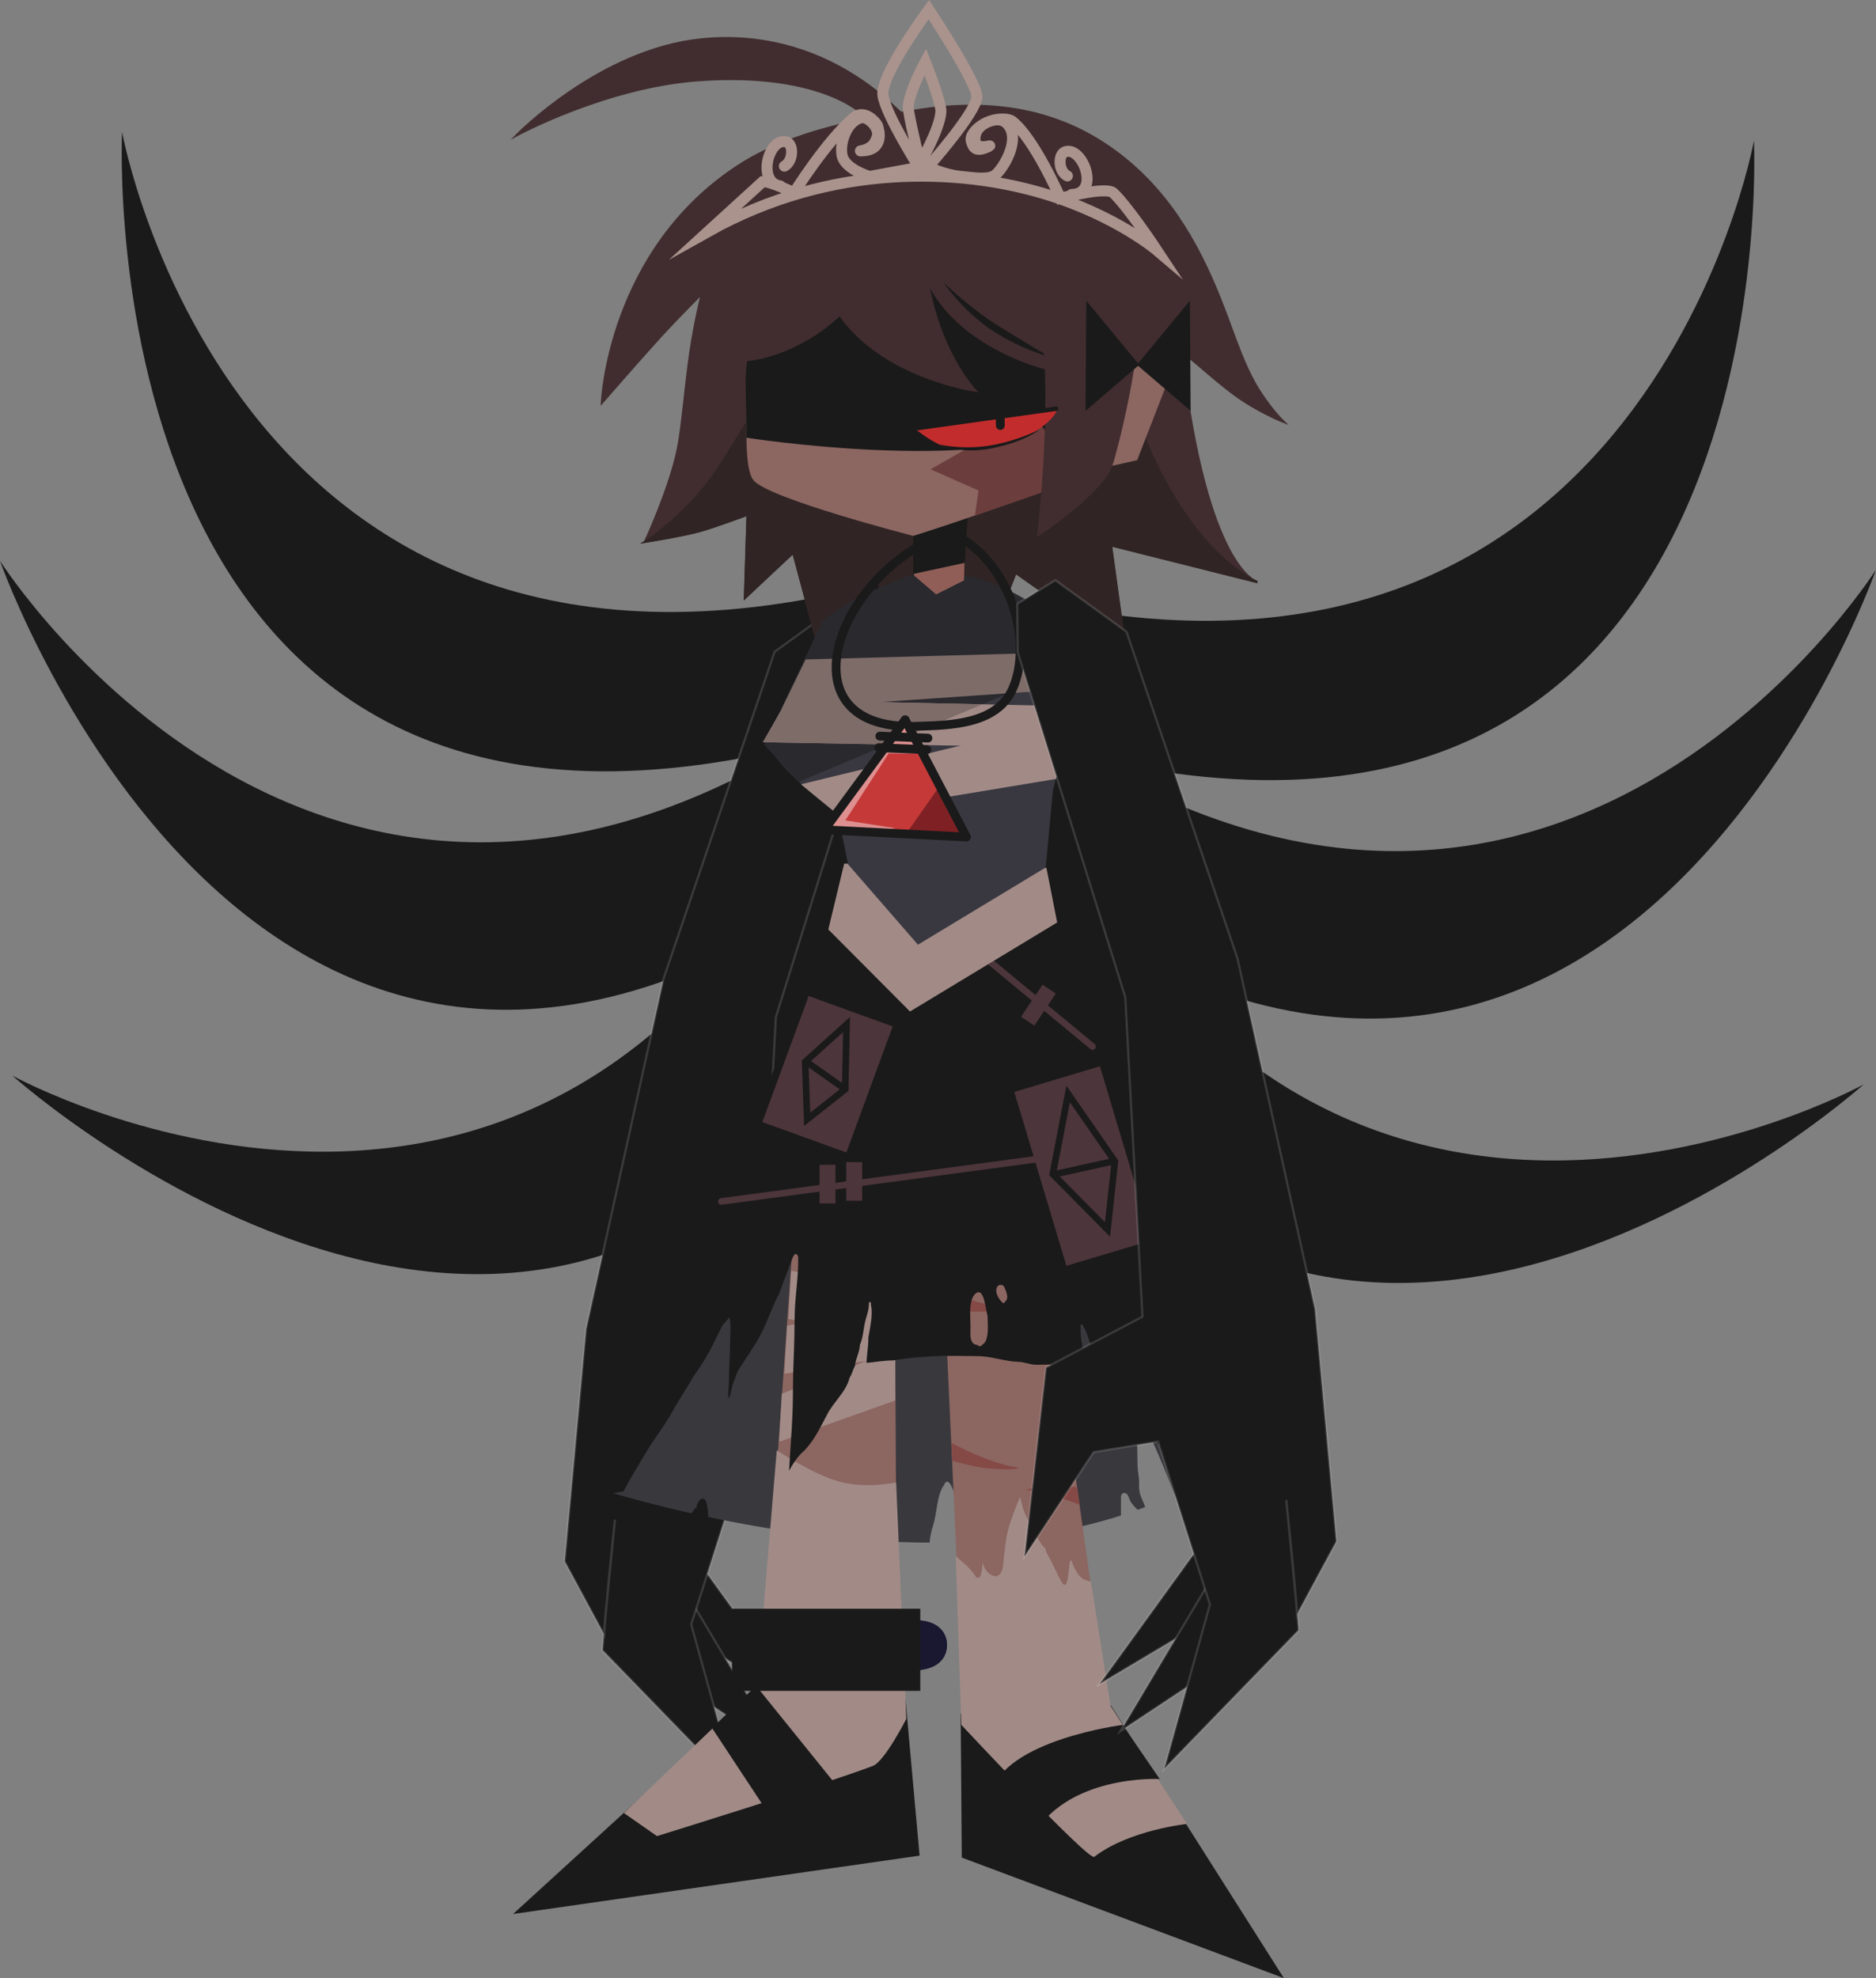 <svg version="1.1" xmlns="http://www.w3.org/2000/svg" xmlns:xlink="http://www.w3.org/1999/xlink" width="426.283" height="449.329" viewBox="0,0,426.283,449.329"><rect x="0" y="0" width="426.283" height="449.329" fill="#808080" stroke="none"/><g transform="translate(-45.114,23.642)"><g data-paper-data="{&quot;isPaintingLayer&quot;:true}" fill-rule="nonzero" stroke-linejoin="miter" stroke-miterlimit="10" stroke-dasharray="" stroke-dashoffset="0" style="mix-blend-mode: normal"><g data-paper-data="{&quot;index&quot;:null}" fill="#1a1a1a" stroke="none" stroke-width="0" stroke-linecap="butt"><path d="M246.398,170.396c-140.066,108.213 -201.283,-66.641 -201.283,-66.641c0,0 78,123.438 201.97,27.277c3.667,-2.844 -0.687,39.364 -0.687,39.364z"/><path d="M234.309,143.735c-170.475,47.612 -161.46,-137.429 -161.46,-137.429c0,0 25.867,143.707 176.896,101.212c4.467,-1.257 -15.437,36.217 -15.437,36.217z"/><path d="M256.397,182.064c-70.573,162.321 -208.482,38.617 -208.482,38.617c0,0 127.834,70.565 190.113,-73.439c1.842,-4.259 18.369,34.822 18.369,34.822z"/></g><g data-paper-data="{&quot;index&quot;:null}" fill="#1a1a1a" stroke="none" stroke-width="0" stroke-linecap="butt"><path d="M270.114,172.396c0,0 -4.354,-42.208 -0.687,-39.364c123.971,96.161 201.97,-27.277 201.97,-27.277c0,0 -61.217,174.854 -201.283,66.641z"/><path d="M282.203,145.735c0,0 -19.904,-37.474 -15.437,-36.217c151.029,42.495 176.896,-101.212 176.896,-101.212c0,0 9.015,185.041 -161.46,137.429z"/><path d="M278.484,149.242c62.279,144.004 190.113,73.439 190.113,73.439c0,0 -137.909,123.704 -208.482,-38.617c0,0 16.527,-39.081 18.369,-34.822z"/></g><g data-paper-data="{&quot;index&quot;:null}" fill="#1a1a1a" stroke-opacity="0.141" stroke="#ffffff" stroke-width="0.5"><path d="M194.294,317.894l32.936,45.522l-36.798,-21.91z" stroke-linecap="round"/><path d="M194.551,327.257l27.978,46.892l-37.951,-25.144z" stroke-linecap="round"/><path d="M245.854,129.05l-24.441,78.359l-3.909,72.579l21.918,11.549l4.889,42.955l-15.716,-23.75l-14.61,-2.372l-11.813,36.989l10.384,37.336l-30.538,-31.484c0,0 0.866,-11.068 2.415,-25.807c1.549,-14.739 -2.024,19.882 -2.041,22.245l-8.969,-16.609l4.869,-52.804l17.623,-79.619l25.216,-74.206l16.169,-11.71l8.665,5.372z" stroke-linecap="butt"/></g><g stroke-width="0.5" stroke-linecap="round"><path d="M325.75,66.073c-6.339,-4.641 -12.353,-10.908 -12.15,-9.166c5.704,48.948 17.224,51.674 17.224,51.674l-33.275,-8.363l3.274,23.796l-24.933,-17.572l-6.974,17.819l-9.15,-16.535l-8.534,18.202l-7.25,-19.239l-13.224,15.331l-5.388,-20.145l-10.983,10.306l0.598,-18.934c0,0 -7.761,2.912 -11.089,3.794c-4.225,1.121 -12.218,2.388 -12.218,2.388c0,0 5.534,-11.883 7.428,-20.918c1.044,-4.977 1.699,-14.091 2.843,-21.925c1.071,-7.333 2.666,-13.568 2.666,-13.568c0,0 -5.833,5.848 -9.167,9.489c-4.089,4.465 -13.568,15.338 -13.568,15.338c0,0 1.39,-34.819 31.356,-54.056c7.436,-4.774 17.072,-8.013 28.671,-10.402c0.759,-0.156 -8.969,-10.961 -38.24,-8.799c-20.958,1.548 -41.191,12.51 -41.191,12.51c0,0 18.894,-19.426 41.927,-21.782c28.663,-2.932 44.871,16.762 45.478,16.662c1.397,-0.23 2.83,-0.456 4.303,-0.679c22.24,-3.369 36.948,3.05 47.326,11.774c11.76,9.885 17.923,23.118 22.532,35.548c1.848,4.984 3.854,10.765 6.297,14.986c3.111,5.375 6.5,8.604 6.5,8.604c0,0 -5.794,-2.266 -11.086,-6.14z" data-paper-data="{&quot;index&quot;:null}" fill="#412d2f" stroke="#412d2f"/><path d="M298.563,54.902c10.716,45.272 32.26,53.679 32.26,53.679l-33.275,-8.363l3.274,23.796l-24.933,-17.572l-6.974,17.819l-9.15,-16.535l-8.534,18.202l-7.25,-19.239l-13.224,15.331l-5.388,-20.145l-10.983,10.306l0.598,-18.934c0,0 -7.761,2.912 -11.089,3.794c-4.225,1.121 -12.218,2.388 -12.218,2.388c0,0 10.426,-6.492 17.75,-18.366c2.738,-4.439 9.07,-14.561 9.07,-14.561z" data-paper-data="{&quot;index&quot;:null}" fill="#302524" stroke="#302524"/></g><path d="M323.714,308.796c0,0 -3.767,3.287 -11.709,7.05c-0.535,-1.346 -1.052,-2.708 -1.609,-4.104c-1.202,-3.009 -2.397,-5.834 -3.741,-8.754c-1.339,-2.91 -1.756,-6.06 -1.913,-9.217c-0.915,-2.086 -0.128,-6.102 -1.572,-8.12c-0.036,-0.085 -0.075,-0.169 -0.117,-0.25l-0.035,-0.418c-0.009,-0.118 -0.107,-0.211 -0.227,-0.211c-0.125,0 -0.227,0.101 -0.228,0.226l-0.004,0.455l0.041,0l0.002,0.019l0.038,-0.003l-0.03,0.046c0.017,0.034 0.033,0.069 0.049,0.103c-0.01,0.805 0.228,1.712 0.503,2.6c0.049,1.503 -0.151,3.122 -0.151,4.417c0,3.086 -0.429,6.559 0.187,9.589c0.636,3.111 0.107,6.348 0.655,9.493c0.208,1.185 -0.052,2.469 0.232,3.643c0.281,1.163 0.866,2.219 1.251,3.324c-0.559,0.213 -1.132,0.426 -1.717,0.637c-0.591,-0.592 -1.147,-1.089 -1.643,-1.958c-0.228,-0.4 -0.504,-1.469 -0.892,-1.709c-0.694,-0.429 -1.192,0.043 -1.257,0.649c0,1.435 0,2.87 0,4.305c-8.371,2.67 -19.042,4.969 -32.171,5.814c-1.179,-1.931 -2.275,-3.925 -3.713,-5.675c-1.798,-2.177 -1.508,-5.303 -3.011,-7.434c-0.539,-0.765 -1.109,-0.253 -1.291,0.366c-1.652,2.091 -1.604,6.465 -2.472,9.08c-0.44,1.327 -0.696,2.659 -0.842,4.009c-18.304,-0.04 -36.449,-2.895 -50.257,-5.817c-0.046,-1.238 -0.173,-2.507 -0.514,-3.456c-0.681,-1.895 -2.358,0.289 -2.127,1.38c-0.579,0.018 -0.627,0.636 -1.118,1.092c-0.045,0.042 -0.092,0.087 -0.139,0.133c-12.386,-2.787 -20.418,-5.39 -20.418,-5.39c0,0 41.816,-70.298 79.572,-70.298c37.756,0 62.389,64.383 62.389,64.383z" fill="#39383d" stroke="none" stroke-width="0" stroke-linecap="butt"/><g stroke-linecap="butt"><g data-paper-data="{&quot;index&quot;:null}" fill="none" stroke-width="6"><path d="M244.405,350.429c-0.092,-2.164 2.739,-2.917 6.263,-3.066c3.524,-0.149 6.534,0.108 6.636,2.52c0.113,2.66 -2.875,2.922 -6.399,3.071c-3.524,0.149 -6.398,-0.113 -6.5,-2.526z" stroke="#37354d"/><path d="M246.339,352.643c-1.153,-0.351 -1.884,-1.019 -1.934,-2.214c-0.045,-1.072 0.626,-1.798 1.744,-2.275" stroke="#565378"/><path d="M253.343,347.365c2.253,0.142 3.886,0.753 3.96,2.519c0.082,1.948 -1.497,2.61 -3.732,2.883" stroke="#1a1830"/></g><g stroke="none" stroke-width="0"><g><path d="M220.143,330.864l5.915,-83.721l22.295,1.82l0.455,82.356z" fill="#8c6661"/><g><path d="M161.705,411.122l50.96,-46.513l38.22,-2.045l3.185,35.299z" fill="#1a1a1a"/><path d="M194.399,393.427l-7.508,-5.233l30.258,-28.893l4.467,-53.516c0,0 8.27,5.534 14.294,7.159c6.023,1.625 12.833,0.159 12.833,0.159l2.304,53.705c0,0 -4.904,9.657 -7.604,10.683c-10.824,4.114 -49.044,15.935 -49.044,15.935z" fill="#a28b87"/><path d="M220.106,388.877l-13.195,-19.999l10.01,-9.576l19.11,23.66z" fill="#1a1a1a"/></g></g><path d="M222.154,303.867l0.607,-10.92l25.784,-10.01v11.527z" fill="#a28b87"/><path d="M223.367,288.396l0.607,-10.92l24.57,-4.247v11.223z" fill="#a28b87"/><path d="M224.277,275.96l0.607,-10.92l23.66,4.247l-0.303,10.617z" data-paper-data="{&quot;index&quot;:null}" fill="#a28b87"/></g><path d="M211.461,360.439v-18.655h42.77v18.655z" fill="#1a1a1a" stroke="none" stroke-width="0"/></g><g stroke="none" stroke-width="0" stroke-linecap="butt"><g><path d="M262.73,335.678l-3.814,-82.258l21.935,-3.034l12.069,85.548c0,0 5.408,34.845 0.362,35.19c-2.822,0.193 -25.858,-4.104 -28.039,-14.355c-1.511,-7.1 -2.513,-21.091 -2.513,-21.091z" data-paper-data="{&quot;index&quot;:null}" fill="#8c6661"/><g><path d="M263.658,398.308l-0.253,-32.734l34.106,-1.857l39.33,61.97z" data-paper-data="{&quot;index&quot;:null}" fill="#1a1a1a"/><path d="M263.559,368.174l-1.254,-38.326c1.659,1.465 3.562,2.927 4.608,4.762c1.274,0.835 1.345,-1.935 1.503,-3.459c0.393,2.909 4.135,5.196 4.641,0.748c0.37,-3.256 0.49,-6.169 1.505,-9.336c0.655,-2.048 1.507,-4.17 2.349,-6.169c0.069,0.406 0.223,0.838 0.287,1.155c0.479,2.367 1.545,4.131 2.648,6.282c0.782,1.238 1.625,3.424 2.823,4.24c-0.016,0.674 0.566,1.518 0.85,2.046c1.011,1.878 1.795,3.852 2.887,5.689c2.156,3.245 1.082,-9.084 2.699,-3.526c0.467,0.768 0.895,1.735 1.579,2.338c0.625,0.551 1.437,0.827 2.31,1.029l4.466,28.204l17.359,26.817c0,0 -13.186,1.381 -21.053,7.476c-1.28,0.992 -30.203,-29.971 -30.203,-29.971z" fill="#a28b87"/><path d="M279.282,394.337c-0.763,1.484 -10.461,-5.098 -9.1,-10.465c3.121,-12.308 30.03,-15.698 30.03,-15.698l8.418,12.285c0,0 -21.611,-1.179 -29.348,13.878z" fill="#1a1a1a"/></g></g><path d="M261.336,304.135c0,0 8.426,4.646 15.049,5.59c0.528,0.075 -0.207,0.646 -6.047,0.236c-3.947,-0.278 -8.834,-1.796 -8.834,-1.796z" fill="#854946"/><path d="M289.883,314.162l0.578,3.997c0,0 -7.028,-2.813 -12.236,-3.347c0,0 2.14,-0.741 5.787,-0.85c1.93,-0.058 5.871,0.2 5.871,0.2z" data-paper-data="{&quot;index&quot;:null}" fill="#854946"/><path d="M259.697,269.447c0,0 8.27,3.705 14.761,3.855c0.518,0.012 -0.201,0.685 -5.925,0.983c-3.868,0.201 -8.662,-0.748 -8.662,-0.748z" data-paper-data="{&quot;index&quot;:null}" fill="#854946"/></g><g><path d="M282.897,173.511l2.538,12.857c0,0 24.561,83.435 38.72,124.754c-1.346,-1.657 -2.902,-3.236 -4.312,-4.099c-1.175,-0.713 -2.86,-2.284 -3.286,-3.746c-0.292,-1.004 -0.78,-2.666 -1.792,-3.211c-0.001,-0.011 -0.001,-0.021 -0.002,-0.032l-0.057,-0.047l0.024,-0.02l-0.275,-0.39c-0.042,-0.06 -0.108,-0.099 -0.182,-0.099c-0.126,0 -0.228,0.111 -0.228,0.247c0,0.052 0.015,0.1 0.04,0.139l0.249,0.409l0.002,-0.002c0.033,1.696 0.588,3.435 0.588,5.095c0,2.707 0.252,5.287 0.297,8.015c-0.247,-0.035 -0.498,-0.07 -0.753,-0.106c-0.008,-0.053 -0.027,-0.092 -0.027,-0.092l-0.146,-0.288c-0.419,-0.814 -1.227,-1.533 -1.893,-2.124c-1.325,-2.749 -3.724,-6.061 -5.682,-8.319c-2.103,-2.418 -3.86,-5.587 -5.49,-8.394c-1.44,-2.984 -3.561,-5.812 -5.527,-8.432c-0.756,-1.007 -1.649,-1.93 -2.314,-3.013c-0.936,-1.525 -1.074,-3.457 -2.109,-4.888l0.049,-0.037l-0.255,-0.405c-0.041,-0.067 -0.11,-0.11 -0.19,-0.11c-0.126,0 -0.228,0.111 -0.228,0.247c0,0 0,0 0,0l0,0.494h0l-0,0c0,0.331 0.004,0.663 0.011,0.994c0.061,2.839 1.099,5.442 1.195,8.284c-0.512,0 -1.024,0 -1.536,0c0,0 -0.147,0 -0.204,0.128c-0.666,-0.066 -1.199,-0.232 -1.954,-0.62c-2.477,-0.532 -5.134,-0.355 -7.708,-0.332c-1.385,-0.03 -2.547,-0.652 -3.982,-0.662c-3.129,-0.113 -6.196,-1.312 -9.399,-1.312c-3.179,0 -6.391,-0.14 -9.566,0.033c-3.145,0.172 -6.358,0.403 -9.482,0.957c-2.038,0.003 -4.018,0.367 -6.032,0.552c0.084,-1.902 0.44,-3.811 0.437,-5.765c0.308,-1.965 1.125,-5.257 0.566,-7.412c0.002,-0.048 0.003,-0.097 0.004,-0.144v-0.247c0,-0.136 -0.102,-0.247 -0.228,-0.247c-0.126,0 -0.228,0.111 -0.228,0.247v0.247c0.001,0.065 0,0.132 -0.002,0.199c-0.051,0.146 -0.059,0.357 -0.051,0.576c-0.115,0.841 -0.393,1.755 -0.617,2.482c-0.581,1.893 -0.558,4.186 -1.371,5.951c-0.033,1.646 -1.026,3.276 -1.136,4.841c-0.493,0.85 -0.653,1.86 -1.209,2.638c-0.789,3.27 -3.784,5.623 -5.16,8.482c-1.553,2.908 -3.004,6.026 -5.366,8.301c-0.897,0.662 -2.27,2.546 -3.228,4.365c0.147,-2.394 0.295,-4.789 0.453,-7.182c0.229,-3.469 0.423,-6.899 0.426,-10.378c0.003,-3.462 0.109,-6.901 0.258,-10.359c0.149,-3.459 0.028,-6.902 0.279,-10.359c0.252,-3.462 0.761,-6.922 0.649,-10.386c-0.485,-1.246 -1.091,-0.25 -1.391,0.586c-0.928,2.583 -1.976,5.133 -2.884,7.752c-1.61,2.931 -2.598,6.273 -4.182,9.276c-1.575,2.986 -3.638,5.708 -5.355,8.609c-0.392,1.242 -1.016,2.476 -1.303,3.735c-0.106,0.463 -0.176,0.967 -0.321,1.417c-0.088,0.275 -0.294,1.056 -0.37,0.777c-0.23,-0.844 0.056,-2.383 0.056,-3.297c0,-3.443 0.303,-6.96 0.303,-10.325c0,-0.676 0.369,-4.994 -0.498,-5.128c-0.577,-0.089 -0.55,0.698 -0.67,0.986c-0.558,1.332 -1.299,2.575 -1.911,3.89c-1.401,3.016 -3.156,6.075 -5.1,8.703c-1.691,2.938 -3.582,5.729 -5.23,8.702c-1.644,2.965 -3.787,5.557 -5.499,8.47c-1.717,2.92 -3.541,5.763 -5.103,8.784c-0.066,0.128 -0.133,0.254 -0.2,0.379c-4.378,0.73 -6.623,1.167 -6.527,0.966c20.471,-43.109 53.013,-128.499 53.013,-128.499l3.635,-15.05zM268.307,281.811c1.722,-0.844 1.221,-5.052 1.198,-6.655c-0.416,-0.904 -0.706,-6.986 -2.885,-4.812c-1.475,1.654 -0.977,5.205 -0.977,7.34c0,1.799 -0.361,4.04 1.601,4.192c0.25,0.375 0.804,0.406 1.062,-0.064zM273.222,268.52c-0.381,-0.387 -1.161,-0.456 -1.516,0.138c-0.718,1.202 0.512,3.084 1.319,3.671c0,0 0.189,0.137 0.315,-0.069c0.006,-0.01 0.012,-0.02 0.017,-0.03c0.107,-0.044 0.129,-0.161 0.134,-0.209c1.059,-0.738 0.159,-2.571 -0.269,-3.501z" fill="#1a1a1a" stroke="none" stroke-width="0" stroke-linecap="butt"/><path d="M293.362,214.079l-26.39,-21.84" fill="none" stroke="#4c353b" stroke-width="1.5" stroke-linecap="round"/><path d="M251.891,206.124l-18.561,-18.646l3.611,-14.956l45.955,0.988l2.442,12.383z" fill="#a28b87" stroke="none" stroke-width="0" stroke-linecap="round"/><path d="M299.58,237.133l-90.546,12.133" fill="none" stroke="#4c353b" stroke-width="1.5" stroke-linecap="round"/><path d="M232.088,248.963v-7.28h2.123v7.28z" fill="#4c353b" stroke="#4c353b" stroke-width="1.5" stroke-linecap="butt"/><path d="M238.155,248.356v-7.28h2.123v7.28z" fill="#4c353b" stroke="#4c353b" stroke-width="1.5" stroke-linecap="butt"/><path d="M278.166,207.106l4.058,-6.044l1.763,1.184l-4.058,6.044z" fill="#4c353b" stroke="#4c353b" stroke-width="1.5" stroke-linecap="butt"/><path d="M287.933,262.959l-11.405,-38.065l18.016,-5.398l11.405,38.065z" fill="#4c353b" stroke="#4c353b" stroke-width="1.5" stroke-linecap="butt"/><path d="M219.306,230.788l10.004,-27.228l17.684,6.4l-10.004,27.228z" fill="#4c353b" stroke="#4c353b" stroke-width="1.5" stroke-linecap="butt"/><path d="M228.524,230.611l-0.455,-13.043l9.403,-8.493l-0.303,14.712z" fill="none" stroke="#1a1a1a" stroke-width="1.5" stroke-linecap="round"/><path d="M228.372,217.568l8.19,5.763" fill="none" stroke="#1a1a1a" stroke-width="1.5" stroke-linecap="round"/><path d="M296.774,255.636l-12.437,-12.588l3.488,-18.2l10.617,15.318z" fill="none" stroke="#1a1a1a" stroke-width="1.5" stroke-linecap="round"/><path d="M284.944,243.048l13.043,-2.882" fill="none" stroke="#1a1a1a" stroke-width="1.5" stroke-linecap="round"/></g><g stroke="none"><g data-paper-data="{&quot;index&quot;:null}"><g stroke-width="0"><path d="M237.794,172.662l-2.27,-11.396c0,0 -13.38,-9.611 -15.949,-16.083c-0.506,-1.274 13.15,-27.831 13.15,-27.831c0,0 4.589,-3.604 7.108,-4.933c6.686,-3.526 14.3,-4.862 21.646,-4.974c9.219,-0.141 24.491,8.845 26.094,13.056c3.923,10.304 -3.201,35.328 -3.201,35.328l-1.646,17.576l-29.027,17.539z" fill="#393840" stroke-linecap="round"/><path d="M288.789,127.148c-0.155,0.992 -62.229,26.812 -62.229,26.812l-7.79,-8.479l13.184,-27.898c0,0 4.983,-4.506 11.654,-7.165c1.678,-0.669 6.558,-2.857 8.362,-3.304c5.295,-1.314 7.644,-0.109 10.946,-0.088c8.11,0.052 23.564,9.617 24.887,13.79c0.807,2.546 0.711,3.659 0.987,6.332z" fill="#2a292e" stroke-linecap="butt"/></g><g fill="none" stroke-width="1" stroke-linecap="butt" font-family="sans-serif" font-weight="normal" font-size="12" text-anchor="start"/></g><path d="M235.608,161.49l-8.493,-6.977l60.667,-14.712l-2.73,13.498z" fill="#a28b87" stroke-width="0" stroke-linecap="butt"/><path d="M218.47,144.958l5.46,-9.555l64.459,1.365c0,0 -0.96,4.596 -1.922,9.388z" fill="#a28b87" stroke-width="0" stroke-linecap="butt"/><path d="M222.717,137.375l5.46,-11.223l60.364,-1.668l0.303,8.342z" fill="#7e6c69" stroke-width="0" stroke-linecap="butt"/><path d="M218.47,144.958l5.46,-9.555l44.441,0.941l-21.735,9.11z" fill="#7e6c69" stroke-width="0" stroke-linecap="butt"/></g><g stroke-linecap="butt"><path d="M252.83,107.102l0.128,-14.248l11.603,-0.455l-0.39,15.795l-6.338,3.185z" fill="#905e57" stroke="none" stroke-width="0"/><path d="M252.87,106.429v-9.767l12.133,-6.916l-0.91,14.257z" fill="#1a1a1a" stroke="#1a1a1a" stroke-width="0.5"/></g><g stroke-linecap="butt"><g data-paper-data="{&quot;index&quot;:null}" stroke="none" stroke-width="0"><path d="M214.66,64.236c-0.39,-17.05 11.127,-37.422 32.826,-38.538c32.987,-1.696 45.45,19.687 45.841,36.736c0.217,9.482 0.119,18.479 -1.856,20.492c-6.616,5.093 -38.825,15.162 -38.825,15.162c0,0 -32.772,-8.41 -36.286,-12.609c-2.216,-2.648 -1.501,-12.599 -1.699,-21.244z" fill="#8c6661"/><path d="M214.569,64.054c-0.39,-17.05 11.127,-37.422 32.826,-38.538c20.781,-1.069 34.023,7.441 40.627,18.372c3.879,6.421 5.07,13.875 5.214,20.184c0.316,13.79 12.179,10.416 -4.676,8.887c-20.059,11.21 -73.863,2.822 -73.863,2.822c0,0 -0.092,-10.232 -0.127,-11.727z" fill="#1a1a1a"/></g><path d="M294.105,83.007l0.824,-19.228l5.243,-7.769l9.707,8.493l-6.37,16.38z" fill="#8c6661" stroke="none" stroke-width="0"/><path d="M300.29,59.297c-4.404,5.161 -24.41,1.319 -36.454,-8.957c-12.043,-10.276 -11.563,-23.093 -7.159,-28.255c4.404,-5.161 17.737,-1.016 29.78,9.26c12.043,10.276 18.237,22.79 13.833,27.951z" fill="#412d2f" stroke="#412d2f" stroke-width="0.5"/><path d="M235.698,47.517c-6.858,-12.484 -5.615,-24.267 -5.615,-24.267c0,0 27.019,-12.794 26.579,-10.617c-7.011,34.741 10.108,52.477 10.108,52.477c0,0 -21.219,-2.986 -31.072,-17.593z" data-paper-data="{&quot;index&quot;:null}" fill="#412d2f" stroke="#412d2f" stroke-width="0.5"/><path d="M206.761,55.961c-3.623,-5.161 1.472,-17.676 11.379,-27.951c9.907,-10.276 20.875,-14.421 24.498,-9.26c3.623,5.161 4.018,17.979 -5.889,28.255c-9.907,10.276 -26.365,14.118 -29.988,8.957z" data-paper-data="{&quot;index&quot;:null}" fill="#412d2f" stroke="#412d2f" stroke-width="0.5"/><path d="M283.654,57.434c0,0 -6.303,-1.614 -12.85,-5.855c-6.849,-4.438 -11.358,-11.104 -11.358,-11.104c0,0 5.94,5.753 12.207,9.698c6.607,4.158 12,7.261 12,7.261z" fill="#1a1a1a" stroke="none" stroke-width="0"/><path d="M287.887,86.144l-21.234,7.356l0.803,-5.73l-10.889,-4.811l10.31,-5.877c0,0 9.035,-6.256 11.606,-6.256c4.691,0 9.403,15.318 9.403,15.318z" fill="#6b3e3d" stroke="none" stroke-width="0"/><path d="M281.061,97.87c0,0 4.156,-36.079 0,-50.96c-5.35,-19.155 21.637,-7.599 22.447,-0.303c1.05,9.462 -4.862,32.733 -5.882,35.498c-2.347,6.365 -16.565,15.765 -16.565,15.765z" fill="#412d2f" stroke="#412d2f" stroke-width="0.5"/></g><g data-paper-data="{&quot;index&quot;:null}" fill="none" stroke="#aa938d" stroke-width="2.5" stroke-linecap="round"><path d="M218.438,17.609c1.73,-0.055 7.117,2.512 7.117,2.512c0,0 7.213,-11.568 13.518,-16.994c2.57,-2.211 5.256,1.29 5.414,1.703c0.401,1.049 1.654,5.688 -3.589,5.8c-0.979,0.021 0.922,0.102 2.345,-1.13c0.552,-0.478 1.004,-1.356 1.23,-2.21c0.502,-1.905 -2.108,-4.541 -3.69,-4.176c-3.085,0.711 -4.931,5.408 -4.325,8.54c0.607,3.132 6.235,4.791 6.235,4.791l11.25,-2.073c0,0 -7.402,-11.707 -8.192,-16.252c-0.782,-4.499 10.433,-19.586 10.433,-19.586c0,0 10.95,16.565 10.91,19.779c-0.044,3.502 -11.089,15.945 -11.089,15.945c0,0 3.499,1.751 7.152,2.138c3.278,0.347 6.639,0.88 8.138,-0.308c1.691,-1.341 6.051,-8.176 2.615,-11.668c-2.588,-2.63 -8.779,1.588 -8.093,3.985c0.418,1.46 0.955,2.672 3.936,1.23c1.356,-0.656 -2.966,1.278 -3.103,-1.498c-0.225,-4.562 6.829,-5.477 8.437,-4.254c4.977,3.787 10.988,17.512 10.988,17.512c0,0 10.399,-2.786 12.045,-1.202c3.469,3.338 9.88,13.031 9.88,13.031c0,0 -9.382,-7.98 -25.623,-12.863c-18.957,-5.699 -48.167,-7.21 -76.403,8.618z"/><path d="M287.66,16.318c0,0 -1.27,-0.535 -1.594,-2.389c-0.242,-1.385 0.095,-2.941 1.401,-3.176c3.895,-0.701 7.597,9.697 1.18,9.776"/><path d="M222.426,18.595c-5.274,-0.74 -2.824,-10.588 1.076,-10.068c1.308,0.174 1.656,1.714 1.424,3.11c-0.31,1.869 -1.576,2.463 -1.576,2.463" data-paper-data="{&quot;index&quot;:null}"/><path d="M254.209,13.373c0,0 -1.887,-7.317 -2.659,-11.959c-0.516,-3.098 3.821,-11.035 3.821,-11.035c0,0 3.664,9.321 3.547,11.328c-0.235,4.029 -4.709,11.666 -4.709,11.666z"/></g><g data-paper-data="{&quot;index&quot;:null}"><path d="M260.971,97.208c14.431,6.722 18.845,25.622 14.169,35.776c-3.631,7.884 -13.827,8.145 -22.139,8.359c-30.017,0.77 -18.328,-33.775 5.992,-43.398" fill="none" stroke="#1a1a1a" stroke-width="2" stroke-linecap="round"/><g><g><path d="M232.823,164.966l17.973,-24.601l13.756,26.2z" fill="#c53939" stroke="none" stroke-width="0" stroke-linecap="butt"/><path d="M250.6,166.351l8.064,-11.506l5.886,11.821z" fill-opacity="0.774" fill="#6b1a1e" stroke="none" stroke-width="0" stroke-linecap="butt"/><path d="M232.422,164.758l18.321,-24.909l4.157,7.736l-7.857,-0.089l-9.837,15.211l11.4,1.793l-4.763,0.635z" fill-opacity="0.435" fill="#ffffff" stroke="none" stroke-width="0" stroke-linecap="butt"/><path d="M264.717,166.479l-13.926,-26.607" fill="none" stroke="#1a1a1a" stroke-width="2" stroke-linecap="round"/><path d="M232.636,164.567l18.154,-24.695" fill="none" stroke="#1a1a1a" stroke-width="2" stroke-linecap="round"/><path d="M264.49,166.475l-32.057,-1.629" fill="none" stroke="#1a1a1a" stroke-width="2" stroke-linecap="round"/></g><path d="M255.728,146.647l-10.933,-0.451" fill="none" stroke="#1a1a1a" stroke-width="2" stroke-linecap="round"/><path d="M245.037,143.571l10.933,0.451" fill="none" stroke="#1a1a1a" stroke-width="2" stroke-linecap="round"/></g></g><g data-paper-data="{&quot;index&quot;:null}"><path d="M258.815,77.45c-2.523,-1.075 -5.663,-3.591 -5.663,-3.591l32.151,-4.428c0,0 -0.465,2.232 -5.36,5.175c-1.171,0.704 -5.227,2.492 -9.671,3.182c-4.738,0.735 -9.888,0.331 -11.457,-0.338z" fill="#c32c2c" stroke="none" stroke-width="0" stroke-linecap="butt"/><path d="M252.981,73.692l32.127,-4.492" fill="none" stroke="#1a1a1a" stroke-width="1" stroke-linecap="round"/><path d="M258.59,77.303c0,0 5.324,1.365 11.931,0.176c6.231,-1.122 10.816,-3.578 10.816,-3.578c0,0 -2.91,2.694 -10.812,4.286c-7.348,1.481 -11.935,-0.884 -11.935,-0.884z" fill="#1a1a1a" stroke="#000000" stroke-width="0" stroke-linecap="round"/></g><path d="M272.421,73.014l-0.047,-2.095l0.06,1.954" data-paper-data="{&quot;index&quot;:null}" fill="none" stroke="#1a1a1a" stroke-width="2" stroke-linecap="round"/><g fill="#1a1a1a" stroke="none" stroke-width="0" stroke-linecap="butt"><path d="M291.775,69.691l0.174,-25.025l12.031,14.56z"/><path d="M303.457,59.226l12.031,-14.56l0.174,25.025z" data-paper-data="{&quot;index&quot;:null}"/></g><g fill="#1a1a1a" stroke-opacity="0.141" stroke="#ffffff" stroke-width="0.5"><path d="M331.79,336.956l-36.798,21.91l32.936,-45.522z" stroke-linecap="round"/><path d="M337.643,344.455l-37.951,25.144l27.978,-46.892z" stroke-linecap="round"/><path d="M276.255,113.521l8.665,-5.372l16.169,11.71l25.216,74.206l17.623,79.619l4.869,52.804l-8.969,16.609c-0.017,-2.364 -3.589,-36.984 -2.041,-22.245c1.549,14.739 2.415,25.807 2.415,25.807l-30.538,31.484l10.384,-37.336l-11.813,-36.989l-14.61,2.372l-15.716,23.75l4.889,-42.955l21.918,-11.549l-3.909,-72.579l-24.441,-78.359z" stroke-linecap="butt"/></g></g></g></svg>